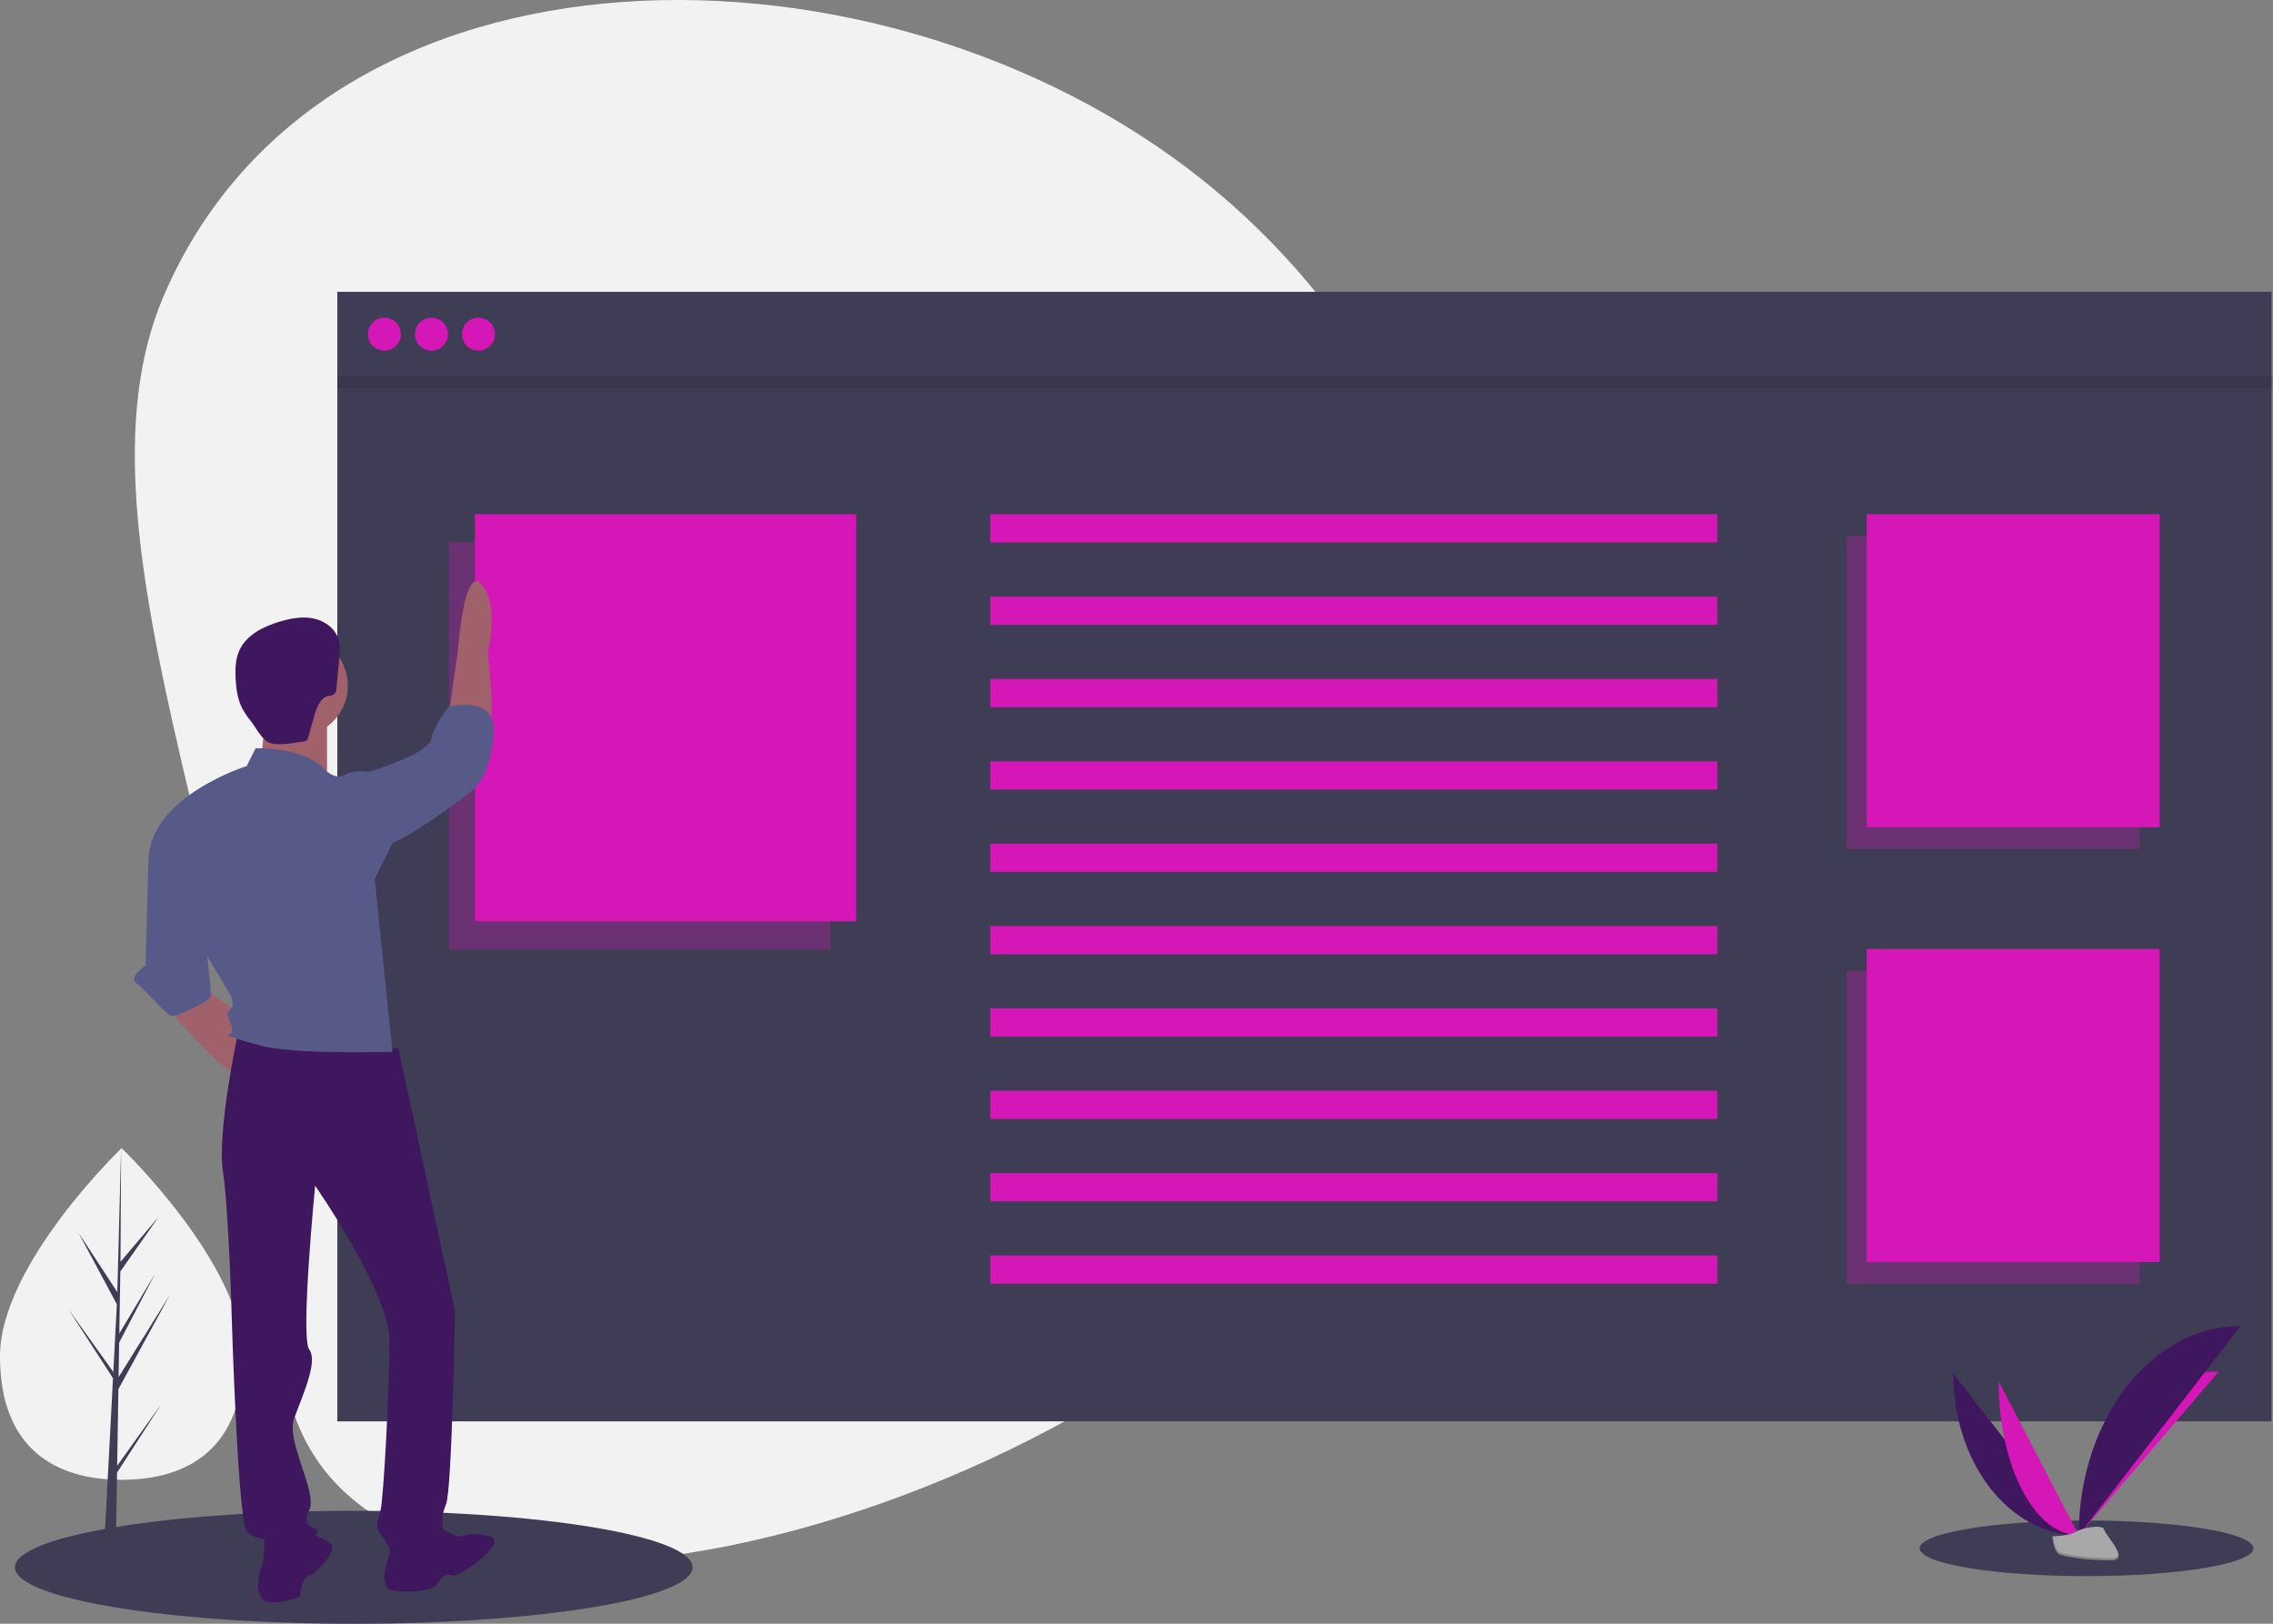 <svg width="966" height="690" viewBox="0 0 966 690" fill="none" xmlns="http://www.w3.org/2000/svg">
<rect x="0" y="0" width="966" height="690" fill="#808080" stroke="none"/>
<g clip-path="url(#clip0_66_734)">
<path d="M103.353 576.32C103.353 615.238 80.216 628.827 51.676 628.827C23.136 628.827 0 615.238 0 576.32C0 537.402 51.676 487.892 51.676 487.892C51.676 487.892 103.353 537.402 103.353 576.32Z" fill="#F2F2F2"/>
<path d="M49.794 622.874L50.323 590.303L72.349 550.008L50.406 585.193L50.644 570.548L65.824 541.395L50.707 566.672L51.135 540.332L67.39 517.123L51.202 536.19L51.469 487.892L49.789 551.83L49.927 549.193L33.401 523.896L49.662 554.256L48.122 583.674L48.077 582.893L29.024 556.272L48.019 585.651L47.826 589.33L47.792 589.385L47.808 589.687L43.901 664.322H49.121L49.747 625.772L68.695 596.464L49.794 622.874Z" fill="#3F3D56"/>
<path d="M510.796 76.265C646.47 184.374 668.816 381.999 560.708 517.673C452.6 653.347 123.339 741.017 119.299 567.585C115.234 393.042 25.419 229.475 69.388 126.177C137.331 -33.443 375.122 -31.843 510.796 76.265Z" fill="#F2F2F2"/>
<path d="M150.353 690.003C229.882 690.003 294.353 679.258 294.353 666.003C294.353 652.748 229.882 642.003 150.353 642.003C70.824 642.003 6.353 652.748 6.353 666.003C6.353 679.258 70.824 690.003 150.353 690.003Z" fill="#3F3D56"/>
<path d="M886.762 669.775C925.927 669.775 957.676 664.483 957.676 657.956C957.676 651.428 925.927 646.137 886.762 646.137C847.597 646.137 815.848 651.428 815.848 657.956C815.848 664.483 847.597 669.775 886.762 669.775Z" fill="#3F3D56"/>
<path d="M143.353 160.003H965.353V604.003H143.353V160.003Z" fill="#3F3D56"/>
<path d="M143.353 124.003H965.353V165.003H143.353V124.003Z" fill="#3F3D56"/>
<path d="M163.353 149.003C167.219 149.003 170.353 145.869 170.353 142.003C170.353 138.137 167.219 135.003 163.353 135.003C159.487 135.003 156.353 138.137 156.353 142.003C156.353 145.869 159.487 149.003 163.353 149.003Z" fill="#D417B6"/>
<path d="M183.353 149.003C187.219 149.003 190.353 145.869 190.353 142.003C190.353 138.137 187.219 135.003 183.353 135.003C179.487 135.003 176.353 138.137 176.353 142.003C176.353 145.869 179.487 149.003 183.353 149.003Z" fill="#D417B6"/>
<path d="M203.353 149.003C207.219 149.003 210.353 145.869 210.353 142.003C210.353 138.137 207.219 135.003 203.353 135.003C199.487 135.003 196.353 138.137 196.353 142.003C196.353 145.869 199.487 149.003 203.353 149.003Z" fill="#D417B6"/>
<path opacity="0.1" d="M143.353 160.003H965.353V165.003H143.353V160.003Z" fill="black"/>
<path opacity="0.3" d="M190.853 230.503H352.853V403.503H190.853V230.503Z" fill="#D417B6"/>
<path d="M201.853 218.503H363.853V391.503H201.853V218.503Z" fill="#D417B6"/>
<path opacity="0.3" d="M784.853 227.728H909.396V360.728H784.853V227.728Z" fill="#D417B6"/>
<path d="M793.309 218.503H917.852V351.503H793.309V218.503Z" fill="#D417B6"/>
<path opacity="0.3" d="M784.853 412.503H909.396V545.503H784.853V412.503Z" fill="#D417B6"/>
<path d="M793.309 403.277H917.852V536.277H793.309V403.277ZM420.853 218.503H729.853V230.503H420.853V218.503ZM420.853 253.503H729.853V265.503H420.853V253.503ZM420.853 288.503H729.853V300.503H420.853V288.503ZM420.853 323.503H729.853V335.503H420.853V323.503ZM420.853 358.503H729.853V370.503H420.853V358.503ZM420.853 393.503H729.853V405.503H420.853V393.503ZM420.853 428.503H729.853V440.503H420.853V428.503ZM420.853 463.503H729.853V475.503H420.853V463.503ZM420.853 498.503H729.853V510.503H420.853V498.503ZM420.853 533.503H729.853V545.503H420.853V533.503Z" fill="#D417B6"/>
<path d="M126.339 312.882C138.213 312.882 147.839 303.256 147.839 291.382C147.839 279.508 138.213 269.882 126.339 269.882C114.465 269.882 104.839 279.508 104.839 291.382C104.839 303.256 114.465 312.882 126.339 312.882Z" fill="#A0616A"/>
<path d="M112.427 301.5C112.427 301.5 112.427 324.264 108.633 326.794C104.839 329.324 138.986 331.852 138.986 331.852V302.764L112.427 301.5ZM70.692 427.97C70.692 427.97 94.722 455.794 99.78 455.794C104.838 455.794 109.898 436.824 109.898 436.824L85.868 419.117L70.692 427.97ZM190.84 302.764L194.633 276.205C194.633 276.205 197.163 239.529 204.751 248.382C212.339 257.235 207.281 277.47 207.281 277.47C207.281 277.47 211.075 306.558 207.281 310.352C203.487 314.146 190.84 302.764 190.84 302.764Z" fill="#A0616A"/>
<path d="M169.34 445.676L101.045 439.353C101.045 439.353 92.192 481.088 94.721 497.53C97.25 513.972 98.515 560.765 98.515 560.765C98.515 560.765 101.045 645.501 104.839 650.56C108.633 655.619 121.28 654.354 125.074 656.883C128.868 659.412 135.192 651.824 135.192 650.56C135.192 649.296 127.604 649.295 131.398 641.707C135.192 634.119 121.28 612.618 125.074 602.501C128.868 592.384 135.192 578.471 131.398 573.412C127.604 568.353 133.928 503.853 133.928 503.853C133.928 503.853 165.545 549.383 165.545 569.618C165.545 589.853 163.015 636.648 161.751 641.707C160.487 646.766 159.221 648.03 161.751 651.824C164.281 655.618 166.81 659.413 165.545 660.677C164.28 661.941 188.31 660.677 188.31 653.089C188.31 645.501 187.045 645.501 189.575 639.177C192.105 632.853 193.369 556.971 193.369 556.971L169.34 445.676Z" fill="#3F175E"/>
<path d="M108.633 317.94L104.839 325.529C104.839 325.529 64.369 338.176 63.104 364.735L97.251 421.647C97.251 421.647 99.781 425.441 98.515 427.97C97.249 430.499 95.986 429.235 97.251 433.03C98.516 436.825 98.515 435.559 98.515 438.088C98.515 440.617 94.721 439.353 98.515 440.618C102.309 441.883 97.251 440.618 111.163 444.412C125.075 448.206 166.81 446.942 166.81 446.942L159.222 373.588L166.81 358.411L156.692 328.058C156.692 328.058 150.369 326.794 146.574 329.323C142.779 331.852 137.721 326.793 137.721 326.793C137.721 326.793 131.398 317.941 108.633 317.941V317.94Z" fill="#575A89"/>
<path d="M150.369 329.323L156.692 328.058C156.692 328.058 181.986 320.47 183.252 314.146C184.518 307.822 190.839 300.235 190.839 300.235C190.839 300.235 211.075 295.175 209.81 311.617C208.545 328.059 203.486 333.117 200.957 335.647C198.428 338.177 170.604 358.411 165.545 358.411C160.486 358.411 150.369 329.323 150.369 329.323ZM65.633 359.676L63.103 364.735L61.839 410.265C61.839 410.265 54.251 415.323 58.045 417.853C61.839 420.383 70.692 431.765 73.221 431.765C75.75 431.765 89.662 425.441 89.662 422.912C89.662 420.383 87.133 397.617 87.133 397.617L65.633 359.676Z" fill="#575A89"/>
<path d="M112.427 650.56C112.427 650.56 112.427 663.207 111.163 665.736C109.899 668.265 107.368 680.913 114.957 680.913C119.304 680.975 123.615 680.113 127.604 678.383C127.604 678.383 127.604 670.795 131.398 669.53C135.192 668.265 144.045 658.148 140.251 655.618C136.457 653.088 128.869 650.56 128.869 650.56H112.427ZM166.81 656.883C166.81 656.883 159.222 674.589 166.81 675.853C174.398 677.117 184.516 675.853 185.78 673.324C187.044 670.795 189.575 668.265 192.104 669.53C194.633 670.795 216.134 655.618 208.545 653.089C204.031 651.577 199.148 651.577 194.634 653.089L187.045 649.295L166.81 656.883ZM129.057 315.08C129.416 315.057 129.767 314.96 130.087 314.795C130.602 314.38 130.943 313.788 131.045 313.135L133.628 303.985C134.608 300.512 136.182 296.457 139.715 295.722C140.455 295.672 141.179 295.48 141.846 295.155C142.233 294.791 142.537 294.347 142.737 293.855C142.937 293.362 143.028 292.832 143.004 292.301L144.11 280.473C144.41 277.275 144.694 273.95 143.578 270.938C141.933 266.496 137.421 263.571 132.759 262.73C128.097 261.889 123.294 262.83 118.756 264.189C111.871 266.251 104.742 269.802 101.752 276.336C100.02 280.119 99.913 284.433 100.145 288.587C100.383 292.865 100.978 297.225 102.945 301.031C104.038 302.999 105.306 304.864 106.735 306.603C108.87 309.366 111.489 314.769 115.022 315.8C119.005 316.962 125.021 315.604 129.057 315.08ZM830.105 583.573C830.105 621.602 853.963 652.374 883.445 652.374Z" fill="#3F175E"/>
<path d="M883.446 652.374C883.446 613.918 910.069 582.799 942.971 582.799ZM849.432 587.02C849.432 623.143 864.645 652.374 883.446 652.374Z" fill="#D417B6"/>
<path d="M883.446 652.374C883.446 603.236 914.218 563.474 952.247 563.474Z" fill="#3F175E"/>
<path d="M872.224 652.86C872.224 652.86 879.789 652.626 882.069 651.003C884.349 649.38 893.705 647.441 894.27 650.045C894.835 652.649 905.639 662.994 897.098 663.062C888.557 663.13 877.254 661.732 874.978 660.346C872.702 658.96 872.224 652.86 872.224 652.86Z" fill="#A8A8A8"/>
<path opacity="0.2" d="M897.25 662.156C888.71 662.226 877.407 660.826 875.131 659.44C873.398 658.384 872.708 654.597 872.477 652.85L872.224 652.86C872.224 652.86 872.704 658.96 874.979 660.346C877.254 661.732 888.558 663.131 897.099 663.062C899.564 663.042 900.415 662.165 900.369 660.866C900.026 661.651 899.085 662.141 897.25 662.156Z" fill="black"/>
</g>
<defs>
<clipPath id="clip0_66_734">
<rect width="965.353" height="690.003" fill="white"/>
</clipPath>
</defs>
</svg>
